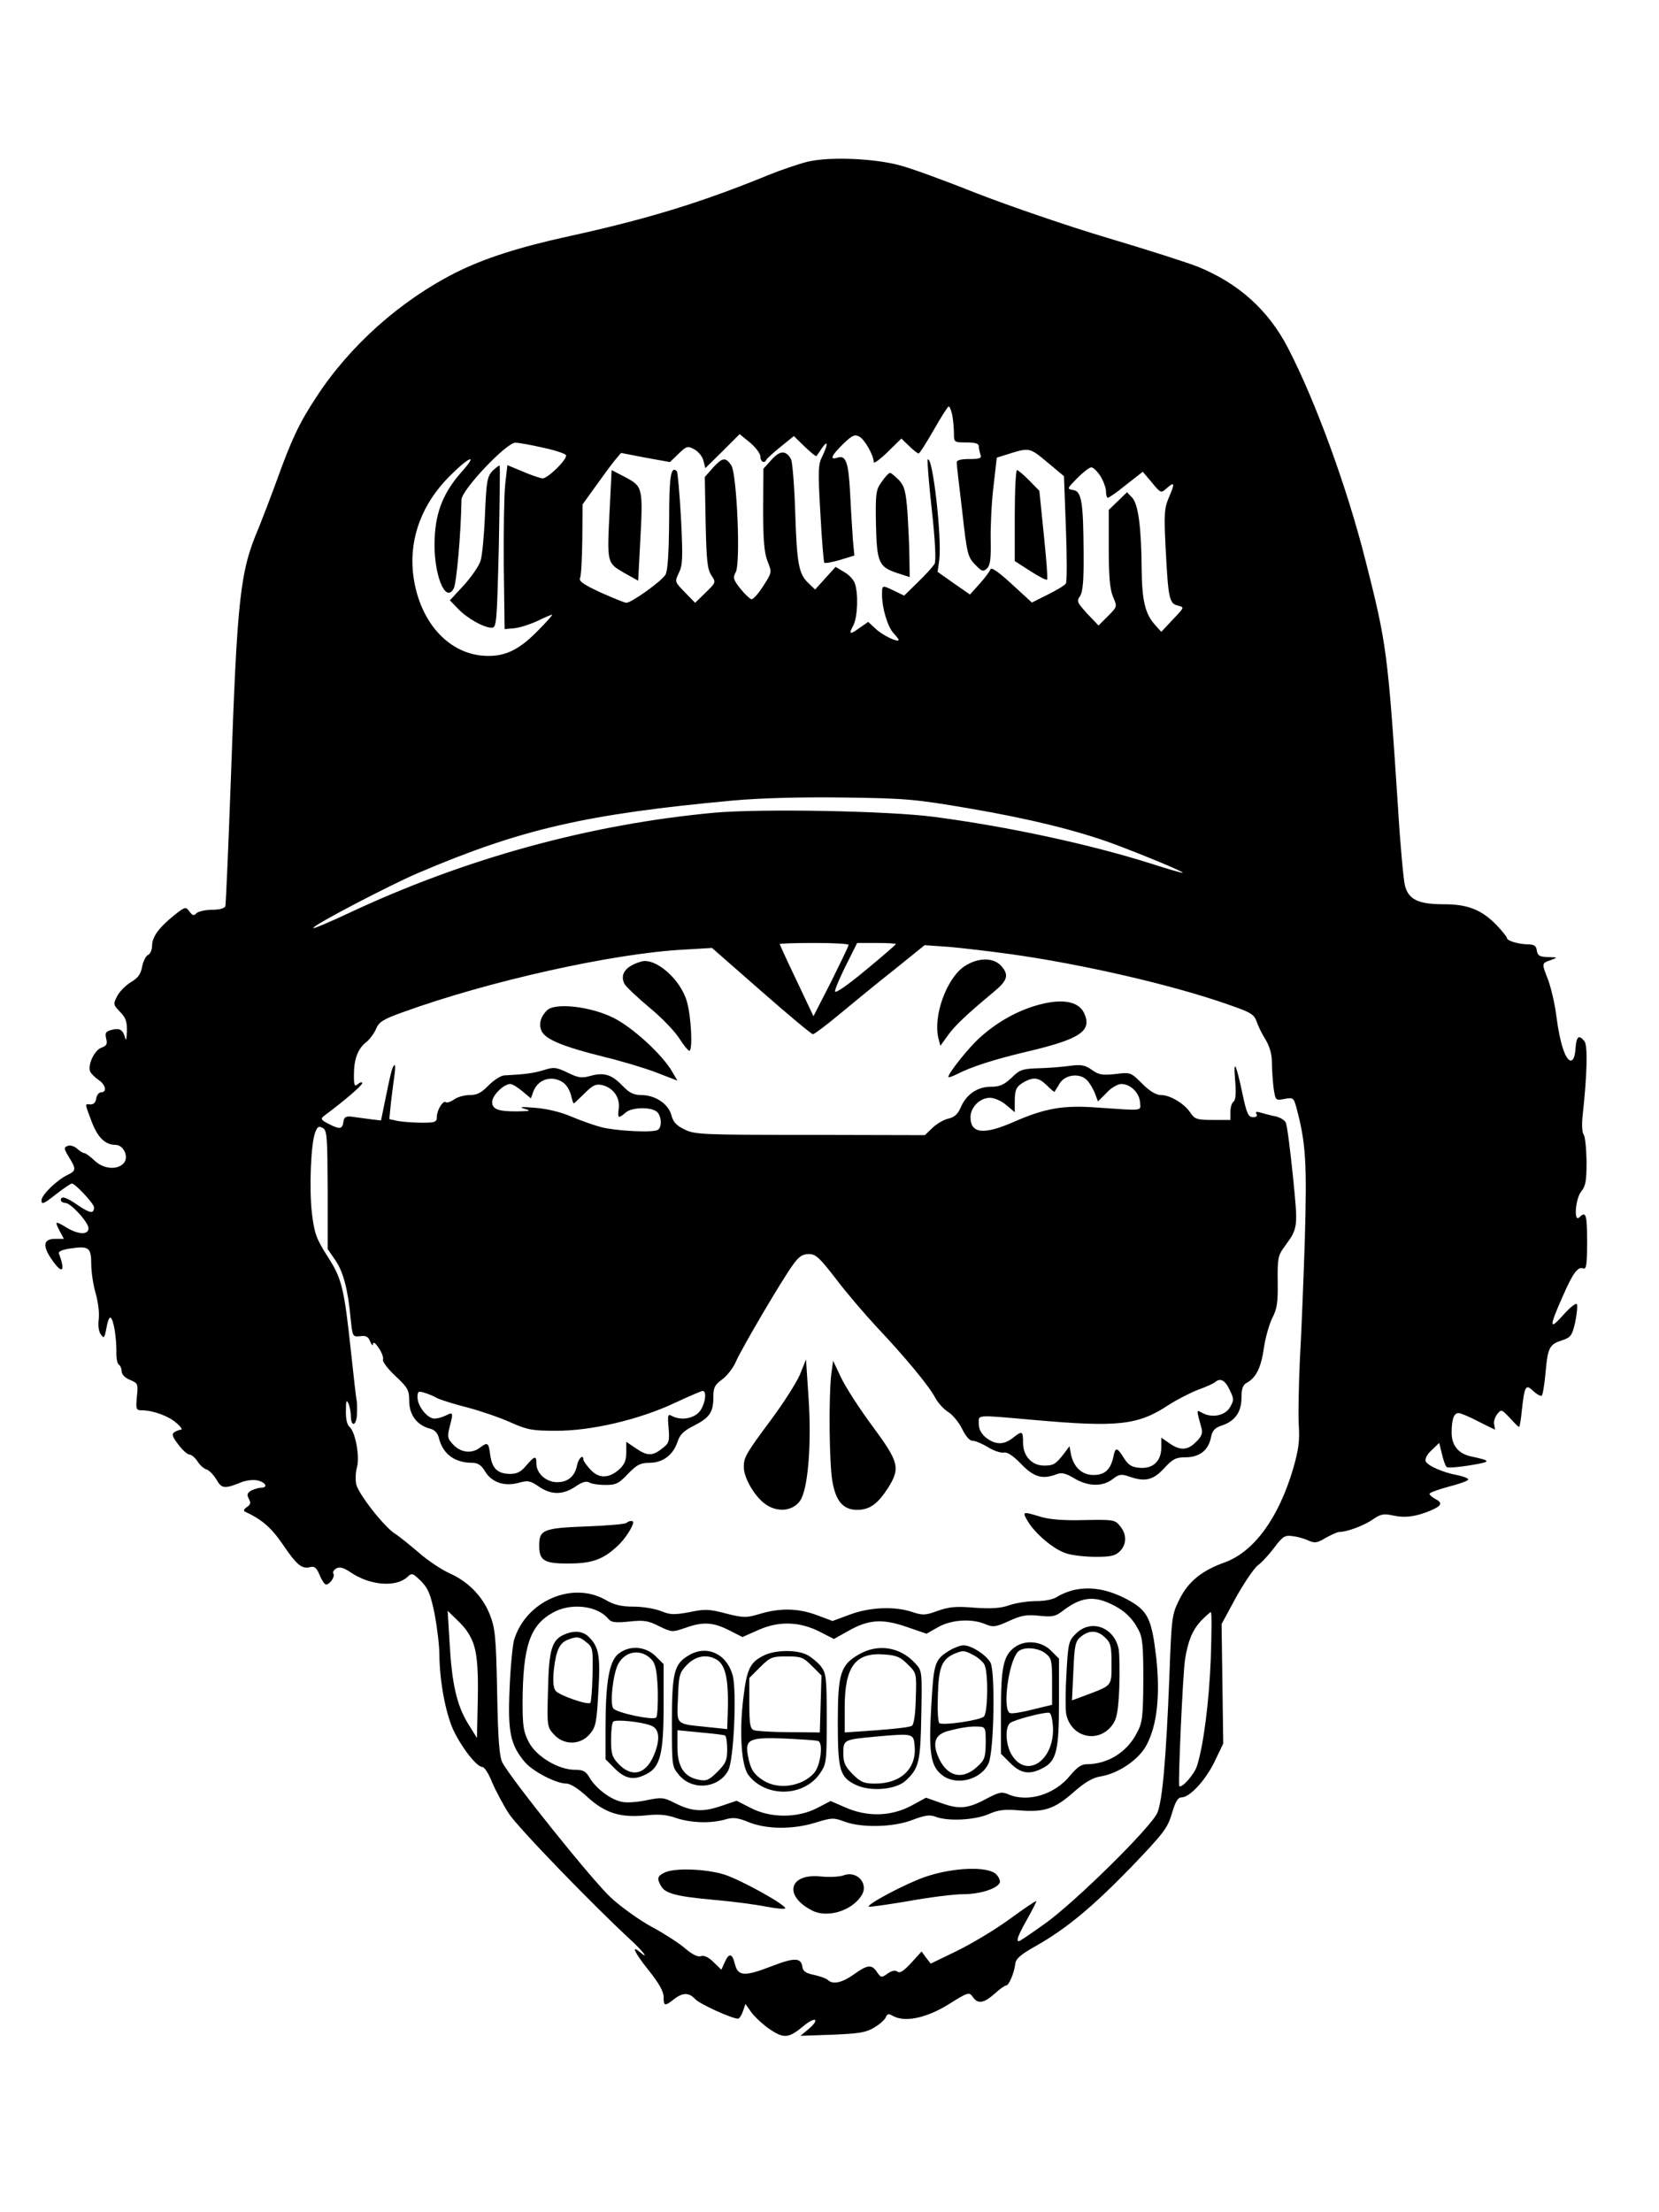 <?xml version="1.0" standalone="no"?>
<!DOCTYPE svg PUBLIC "-//W3C//DTD SVG 20010904//EN"
 "http://www.w3.org/TR/2001/REC-SVG-20010904/DTD/svg10.dtd">
<svg version="1.0" xmlns="http://www.w3.org/2000/svg"
 width="600pt" height="800pt" viewBox="0 0 600 800"
 preserveAspectRatio="xMidYMid meet">
<g transform="translate(0,800) scale(0.1,-0.1)"
fill="#000000" stroke="none">
<path d="M2924 7416 c-33 -8 -98 -30 -145 -49 -236 -97 -436 -159 -720 -221
-183 -40 -310 -81 -411 -132 -200 -101 -383 -264 -504 -450 -62 -94 -90 -154
-144 -304 -21 -58 -50 -133 -64 -168 -68 -158 -78 -250 -101 -907 -9 -247 -18
-456 -20 -462 -3 -8 -22 -13 -48 -13 -24 0 -49 -6 -56 -12 -10 -11 -15 -9 -26
6 -13 18 -16 17 -54 -13 -56 -45 -81 -79 -81 -111 0 -15 -7 -30 -14 -33 -8 -3
-18 -22 -22 -43 -5 -27 -15 -41 -41 -56 -18 -11 -41 -34 -49 -50 -15 -29 -15
-31 10 -57 21 -21 26 -36 25 -72 -1 -24 -3 -35 -6 -24 -8 31 -19 38 -48 31
-23 -6 -26 -11 -21 -32 5 -19 2 -26 -18 -33 -25 -10 -49 -61 -40 -86 3 -7 17
-21 30 -30 26 -17 32 -45 10 -45 -8 0 -16 -10 -18 -22 -2 -15 -9 -22 -21 -22
-21 2 -21 6 4 -61 22 -58 49 -85 86 -85 31 0 51 -46 29 -68 -24 -24 -73 -19
-104 11 -16 15 -32 27 -37 27 -5 0 -16 7 -26 16 -10 9 -26 14 -34 10 -15 -5
-14 -10 4 -40 27 -43 26 -50 -3 -64 -39 -18 -96 -73 -96 -93 0 -16 8 -13 51
21 28 22 55 40 59 40 12 0 80 -73 80 -86 0 -24 -14 -22 -56 6 -44 31 -64 37
-64 20 0 -5 7 -10 16 -10 20 0 84 -70 84 -92 0 -24 -36 -23 -78 2 -43 26 -45
25 -27 -10 l16 -30 -31 0 c-42 0 -47 -23 -16 -70 40 -60 55 -52 29 17 -3 7 12
14 41 18 67 10 76 4 76 -56 0 -28 7 -76 16 -106 9 -31 14 -73 11 -94 -3 -23 0
-45 8 -55 11 -16 13 -13 20 24 4 23 10 40 15 37 11 -7 21 -70 21 -122 -1 -23
3 -45 9 -48 5 -3 10 -14 10 -24 0 -11 12 -24 30 -31 29 -12 30 -15 25 -61 -4
-45 -3 -49 18 -49 40 0 97 -21 124 -45 16 -13 24 -25 18 -25 -5 0 -16 -4 -24
-9 -11 -7 -8 -16 14 -45 15 -20 33 -36 40 -36 7 0 20 -11 29 -24 8 -14 23 -27
33 -30 10 -3 26 -20 36 -37 19 -33 29 -34 93 -8 17 6 42 9 57 5 29 -7 37 -26
11 -26 -8 0 -24 -5 -35 -10 -15 -9 -17 -15 -9 -30 8 -15 6 -21 -7 -30 -10 -6
-13 -13 -8 -16 61 -28 96 -58 137 -118 51 -75 69 -91 100 -83 15 4 23 -2 34
-29 8 -19 18 -34 23 -34 14 0 33 28 27 39 -4 5 1 14 10 19 12 7 27 3 52 -14
69 -47 162 -55 204 -18 18 17 20 16 51 -14 26 -27 34 -47 49 -119 9 -49 17
-114 17 -145 1 -99 22 -210 50 -273 30 -64 85 -135 106 -135 7 0 23 -25 35
-56 13 -30 40 -81 60 -112 32 -50 308 -335 444 -460 42 -39 66 -71 31 -42 -34
29 -21 0 30 -64 38 -47 55 -78 55 -97 0 -34 4 -35 37 -9 32 25 55 25 77 1 16
-18 133 -71 155 -71 5 0 13 12 18 27 l9 26 22 -31 c13 -17 43 -45 67 -61 51
-34 68 -32 123 14 18 15 36 24 40 20 4 -4 -6 -18 -23 -32 l-30 -25 116 4 c97
4 121 8 151 26 20 12 39 29 42 38 5 12 10 13 27 3 44 -23 121 -6 200 43 70 44
74 45 87 27 18 -27 39 -24 79 11 18 17 37 30 42 30 10 0 29 45 33 79 2 18 21
34 73 63 111 63 203 139 344 284 119 124 133 142 149 195 12 42 22 59 34 59
31 0 86 60 120 128 l32 67 -3 216 -3 216 53 98 c30 53 65 105 79 115 14 10 40
39 59 64 30 40 38 45 66 41 17 -2 43 -9 57 -16 23 -10 32 -9 63 10 20 11 42
21 48 21 28 0 87 22 120 44 30 21 41 23 73 16 44 -10 84 -5 137 17 42 18 46
28 17 43 -11 6 -20 14 -20 18 0 4 32 16 70 26 39 10 70 21 70 26 0 4 -17 11
-37 15 -55 10 -111 35 -117 51 -3 9 6 26 22 40 l27 26 10 -40 c5 -23 13 -44
17 -47 3 -4 42 -1 84 6 80 13 80 16 1 33 -43 10 -67 40 -67 85 0 48 8 71 25
71 7 0 39 -13 71 -30 32 -16 60 -30 61 -30 0 0 -1 8 -3 18 -3 9 2 26 10 37 16
20 16 19 46 -12 16 -18 31 -33 34 -33 2 0 7 27 10 61 10 89 14 95 42 68 13
-12 27 -19 30 -16 4 4 10 43 14 87 8 88 14 99 62 114 29 10 34 17 45 65 6 30
9 59 6 65 -4 5 -26 -13 -50 -40 -51 -57 -51 -44 0 71 36 82 54 106 73 98 11
-4 14 13 14 96 0 99 -4 113 -28 89 -21 -21 -15 66 7 94 16 19 19 40 19 108 -1
47 -5 91 -11 98 -5 7 -7 37 -3 70 16 147 19 252 6 267 -20 25 -29 17 -32 -27
-2 -29 -8 -43 -17 -43 -19 0 -40 64 -52 159 -5 43 -19 101 -29 130 -25 64 -25
62 8 74 27 10 27 10 -10 11 -30 1 -37 5 -40 24 -2 17 -10 22 -33 22 -35 1 -75
13 -75 23 0 4 -17 25 -37 46 -54 56 -104 76 -191 76 -93 0 -128 17 -141 68 -5
20 -17 147 -25 282 -37 564 -41 592 -118 895 -67 265 -181 576 -280 767 -71
137 -179 234 -327 294 -33 13 -178 60 -323 103 -145 43 -357 116 -473 161
-115 46 -241 92 -280 102 -92 25 -251 32 -331 14z m520 -917 c3 -17 6 -47 6
-65 0 -34 1 -34 45 -34 32 0 45 -4 45 -14 0 -8 3 -21 6 -30 5 -13 -2 -16 -40
-16 -30 0 -46 -4 -46 -12 0 -7 9 -87 20 -177 17 -153 20 -165 46 -192 25 -26
30 -28 44 -14 12 12 14 35 13 103 -1 48 3 134 10 192 l12 105 35 11 c83 26 82
27 147 -27 l61 -51 7 -188 c4 -104 4 -194 0 -200 -3 -6 -33 -24 -65 -40 l-58
-29 -73 67 c-49 45 -74 62 -77 53 -3 -8 -20 -31 -39 -52 l-35 -39 -59 41 -58
41 6 43 c10 79 -24 381 -42 363 -2 -2 4 -84 15 -182 12 -108 16 -185 10 -195
-5 -9 -31 -38 -59 -65 l-51 -50 -35 17 c-46 22 -45 22 -45 -14 0 -48 20 -115
41 -138 10 -11 19 -22 19 -25 0 -11 -58 16 -83 40 l-27 25 -29 -20 c-38 -28
-43 -26 -25 7 16 30 19 118 5 154 -5 13 -22 31 -39 40 l-30 18 -37 -41 -37
-41 -24 23 c-35 33 -42 68 -48 256 -3 95 -10 181 -15 192 -18 33 -40 33 -71
-2 l-29 -32 -1 -147 c0 -113 4 -157 16 -188 16 -40 16 -40 -16 -90 -18 -28
-37 -49 -43 -47 -6 2 -24 19 -40 39 -25 32 -27 39 -16 59 18 34 4 354 -16 386
-21 31 -32 29 -67 -9 l-29 -33 3 -165 c3 -136 6 -169 21 -191 17 -25 16 -26
-21 -62 l-38 -37 -37 38 c-37 38 -37 38 -22 70 14 27 15 55 8 196 -5 91 -12
168 -15 172 -22 21 -28 -19 -28 -179 -1 -120 -5 -179 -13 -195 -13 -23 -123
-102 -142 -102 -5 0 -47 17 -92 37 -63 29 -81 42 -75 53 4 8 7 71 8 140 l1
126 49 68 c27 38 58 80 69 93 l21 25 88 -17 89 -16 31 30 c29 28 33 29 57 16
15 -8 30 -27 33 -41 l7 -27 62 61 62 62 38 -31 c20 -17 37 -39 37 -50 0 -19
15 -27 22 -11 2 4 25 25 51 46 l48 39 39 -38 c22 -21 41 -37 43 -34 2 2 11 15
20 29 22 31 22 13 1 -30 -15 -29 -16 -53 -7 -206 5 -96 12 -176 14 -179 3 -3
29 2 57 10 l52 16 -5 52 c-2 29 -7 103 -10 166 -6 119 -15 146 -46 136 -30
-10 -22 8 20 49 33 32 42 36 59 27 19 -10 52 -68 52 -92 0 -7 22 9 50 36 l50
49 28 -27 c15 -15 31 -27 34 -27 4 0 28 38 55 85 26 46 51 85 54 85 4 0 9 -14
13 -31z m-1480 -118 c44 -9 81 -22 83 -27 5 -15 -65 -84 -85 -84 -9 1 -42 12
-72 25 l-55 23 -8 -71 c-4 -40 -6 -173 -5 -297 l3 -225 35 3 c19 2 57 14 85
27 27 13 50 23 52 22 1 -2 -21 -27 -50 -56 -66 -68 -116 -94 -183 -93 -142 1
-254 128 -271 307 -11 124 35 245 133 343 73 73 105 84 43 15 -65 -74 -93
-143 -97 -240 -6 -124 38 -239 69 -181 10 19 26 195 28 321 1 36 163 207 195
206 12 0 57 -8 100 -18z m2016 -103 c11 -18 20 -43 20 -55 0 -13 3 -23 7 -23
4 0 34 21 66 47 l60 47 33 -39 c31 -38 33 -39 52 -22 30 27 32 20 11 -28 -18
-42 -20 -58 -13 -193 9 -176 13 -195 44 -202 24 -6 24 -6 -18 -50 l-42 -45
-25 28 c-33 38 -45 86 -46 197 -1 150 -12 236 -34 260 l-19 20 -33 -32 -33
-32 0 -138 c0 -102 4 -148 15 -175 16 -37 16 -37 -18 -71 l-34 -34 -41 43
c-36 40 -39 45 -26 63 10 15 14 55 13 156 -1 184 -7 224 -38 228 -23 4 -22 5
15 43 21 21 44 39 51 39 7 0 22 -15 33 -32z m-477 -1201 c222 -38 387 -79 520
-127 107 -40 258 -102 254 -106 -1 -2 -52 13 -111 32 -224 71 -521 135 -788
170 -166 22 -628 30 -795 15 -452 -42 -904 -166 -1328 -366 -65 -30 -120 -54
-122 -51 -7 7 274 154 379 199 373 159 607 213 1138 262 99 9 244 13 400 11
228 -3 259 -6 453 -39z m-434 -494 c0 -5 -29 -64 -63 -133 l-64 -125 -61 129
c-34 71 -61 130 -61 132 0 2 56 4 125 4 69 0 125 -3 124 -7z m171 3 c0 -2 -49
-45 -110 -95 -66 -55 -110 -85 -110 -76 0 9 18 51 40 95 l40 80 70 0 c39 0 70
-2 70 -4z m419 -37 c256 -36 579 -110 781 -181 84 -29 96 -36 105 -63 6 -17
20 -46 33 -66 14 -24 22 -52 22 -81 0 -25 3 -66 6 -92 7 -46 7 -46 40 -40 31
6 33 4 43 -33 34 -127 38 -198 30 -479 -5 -154 -13 -349 -18 -435 -4 -86 -6
-190 -4 -230 4 -59 0 -91 -21 -163 -52 -175 -140 -296 -244 -335 -87 -31 -135
-71 -167 -136 -27 -54 -28 -64 -36 -283 -12 -298 -25 -442 -43 -487 -22 -52
-301 -327 -409 -403 -48 -34 -89 -62 -92 -62 -11 0 -3 21 30 80 20 35 34 64
33 65 -2 2 -46 -28 -98 -66 -52 -38 -138 -89 -189 -114 l-95 -46 -17 22 -16
22 -38 -42 c-27 -29 -41 -38 -49 -31 -9 6 -20 4 -36 -7 -22 -16 -24 -15 -38 5
-19 29 -34 28 -84 -8 -42 -30 -76 -38 -94 -20 -5 5 -27 13 -49 18 -30 6 -41
13 -43 29 -5 34 -28 35 -113 2 -96 -37 -120 -36 -131 8 -10 40 -21 42 -37 7
l-12 -27 -29 28 c-18 18 -35 25 -45 21 -11 -4 -31 6 -56 27 -21 19 -76 54
-120 78 -45 24 -112 72 -150 107 -67 62 -361 429 -392 488 -11 22 -16 81 -19
254 -4 200 -7 231 -26 280 -26 67 -79 121 -147 151 -27 12 -77 45 -110 74 -33
28 -72 60 -87 69 -40 26 -134 146 -140 180 -3 16 -2 43 3 60 11 38 -6 129 -27
146 -9 8 -14 30 -13 59 0 35 2 41 9 26 5 -11 9 -32 9 -47 1 -42 21 -33 22 10
1 20 0 42 -1 47 -2 6 -11 87 -21 180 -25 232 -33 262 -86 344 -40 63 -46 82
-55 154 -10 88 -4 251 12 292 8 21 13 24 27 16 16 -8 17 -31 18 -223 l0 -215
27 -39 c29 -42 46 -104 56 -211 7 -67 7 -68 35 -65 21 3 29 -2 36 -20 6 -13
10 -16 10 -8 1 9 9 3 21 -15 11 -16 18 -36 15 -42 -2 -7 18 -34 45 -59 45 -42
50 -51 50 -91 0 -49 28 -87 74 -99 17 -4 28 -15 33 -33 14 -59 57 -91 122 -91
19 0 32 -9 44 -29 24 -41 69 -57 120 -44 36 10 44 9 76 -13 45 -31 87 -30 132
0 24 17 40 21 50 15 8 -5 34 -9 58 -9 39 0 49 5 82 40 32 33 45 40 77 40 49 0
86 28 102 75 9 28 23 41 61 60 56 29 69 48 69 104 0 33 5 43 31 62 17 12 40
41 50 64 22 50 166 295 206 350 22 31 35 40 58 40 26 0 39 -13 100 -92 38 -50
104 -127 145 -171 103 -109 190 -214 212 -256 10 -19 31 -42 47 -52 15 -9 38
-36 50 -60 13 -27 27 -44 38 -44 10 0 36 -11 57 -24 21 -13 47 -21 57 -19 11
3 33 -11 62 -41 46 -48 77 -57 129 -37 18 7 33 3 63 -15 50 -30 103 -31 139
-3 23 18 31 19 58 10 59 -21 88 -14 128 29 31 34 43 40 77 40 50 0 82 24 92
69 5 27 13 37 40 46 48 16 71 49 71 101 0 33 5 46 20 54 33 18 51 55 61 125 5
36 19 85 30 108 18 34 21 58 20 133 -1 82 1 94 24 125 50 69 50 66 31 256 -10
97 -21 184 -26 194 -5 9 -22 19 -37 22 -16 3 -39 9 -52 13 -17 5 -22 4 -17 -4
5 -8 0 -12 -12 -12 -17 0 -23 13 -37 78 -25 119 -35 137 -28 56 4 -48 2 -73
-6 -78 -6 -4 -11 -20 -11 -37 l0 -29 -64 0 c-57 0 -65 3 -80 25 -22 34 -74 65
-107 65 -18 0 -41 14 -68 41 -41 41 -42 42 -97 35 -47 -5 -60 -3 -85 15 -24
17 -38 20 -77 15 -26 -4 -77 -8 -114 -9 -61 -2 -70 -5 -100 -35 -27 -25 -42
-32 -75 -32 -48 0 -89 -28 -109 -76 -10 -23 -22 -34 -43 -39 -16 -3 -42 -18
-58 -33 l-28 -27 -415 1 c-390 0 -418 1 -455 20 -29 14 -41 27 -47 52 -11 40
-58 72 -109 72 -26 0 -43 8 -65 31 -40 42 -67 52 -116 39 -34 -10 -46 -8 -85
11 -42 20 -50 21 -87 9 -36 -11 -66 -15 -143 -19 -12 -1 -37 -17 -56 -36 -26
-27 -42 -35 -68 -35 -19 0 -45 -7 -57 -16 -13 -9 -26 -13 -29 -10 -10 9 -32
-27 -33 -51 0 -21 -5 -23 -54 -23 -29 0 -68 3 -86 6 l-32 7 6 61 c4 34 10 79
13 101 3 22 3 37 -1 33 -8 -6 -13 -29 -36 -141 l-12 -59 -41 5 c-23 3 -53 7
-67 9 -19 2 -26 -2 -28 -19 -4 -27 -13 -28 -54 -7 -27 14 -29 18 -17 28 77 57
139 111 139 119 0 5 -7 4 -15 -3 -13 -11 -15 -6 -15 33 0 57 14 94 44 118 13
10 29 32 36 48 10 25 25 35 98 61 309 112 761 213 1017 226 l100 6 178 -156
c98 -86 182 -156 187 -156 5 0 49 33 97 73 48 40 137 113 198 161 l109 88 86
-6 c47 -4 150 -16 229 -27z m274 -457 c8 -9 21 -30 27 -46 l11 -29 31 31 c16
18 41 32 53 32 33 0 65 -31 68 -65 2 -34 18 -32 -158 -20 -119 9 -186 -3 -296
-51 -111 -49 -159 -44 -159 16 0 36 34 70 70 70 16 0 42 -11 59 -26 l31 -26 0
39 c0 44 6 55 37 72 33 17 51 14 80 -15 14 -14 26 -24 27 -22 1 2 10 15 19 31
21 32 74 38 100 9z m-1896 -7 c12 -8 24 -29 28 -45 4 -17 8 -30 10 -30 2 0 19
16 39 36 30 30 41 35 64 30 40 -10 64 -44 60 -83 -5 -38 -2 -39 24 -17 21 20
91 22 113 4 18 -15 20 -56 4 -66 -18 -11 -151 -4 -205 10 -27 7 -77 25 -110
39 -37 16 -89 28 -130 31 -47 4 -59 3 -39 -3 27 -8 25 -9 -20 -10 -72 -1 -95
7 -95 34 0 24 42 65 66 65 7 0 26 -12 43 -26 l31 -26 9 25 c17 45 68 60 108
32z m2410 -1111 c16 -32 16 -38 2 -62 -17 -31 -64 -41 -100 -22 -23 13 -23 16
-3 -57 4 -16 -1 -29 -20 -47 -30 -31 -58 -33 -97 -5 l-29 20 0 -35 c0 -50 -30
-78 -78 -74 -29 2 -41 10 -57 35 -25 40 -31 41 -38 6 -10 -47 -31 -67 -72 -67
-42 0 -72 28 -82 76 l-5 28 -21 -28 c-29 -37 -37 -42 -71 -42 -44 0 -76 35
-76 82 0 44 -3 45 -37 18 -33 -26 -63 -25 -97 1 -17 14 -26 30 -26 50 0 34
-16 33 200 14 303 -27 376 -19 486 54 33 21 82 46 109 56 28 10 54 22 60 27
18 16 36 7 52 -28z m-2866 -30 c14 -7 63 -22 110 -34 46 -12 116 -36 154 -53
62 -28 81 -31 165 -31 126 -1 301 40 429 100 51 24 98 44 102 44 18 0 8 -54
-13 -77 -23 -24 -66 -30 -97 -14 -16 9 -17 5 -13 -43 4 -48 2 -55 -23 -74 -35
-28 -54 -28 -96 1 l-34 23 0 -39 c0 -30 -7 -44 -28 -63 -37 -31 -72 -31 -102
2 -14 15 -25 31 -25 35 0 22 -18 6 -23 -20 -8 -40 -33 -61 -72 -61 -40 0 -75
32 -75 67 0 30 -6 29 -37 -7 -18 -22 -33 -30 -57 -30 -46 0 -66 19 -73 68 -6
46 -9 48 -37 27 -30 -23 -69 -18 -96 10 -22 23 -23 29 -13 68 13 49 12 52 -15
38 -12 -6 -30 -11 -41 -11 -25 0 -61 45 -61 77 0 21 3 23 23 17 12 -3 34 -12
48 -20z m135 -900 c10 -37 14 -90 12 -190 l-3 -139 -33 53 c-40 66 -58 144
-66 292 l-7 115 41 -40 c28 -27 46 -56 56 -91z m2663 -41 c-6 -158 -27 -319
-50 -389 -9 -30 -55 -82 -64 -73 -5 6 13 411 21 459 11 68 27 105 57 138 17
17 33 32 36 32 4 0 3 -75 0 -167z"/>
<path d="M2205 6158 c-10 -196 -10 -193 51 -229 l52 -29 7 132 c11 204 10 208
-51 241 l-52 27 -7 -142z"/>
<path d="M3670 6135 l0 -164 56 -36 c31 -20 58 -34 61 -31 3 2 -3 76 -12 163
l-16 158 -37 38 c-20 20 -40 37 -44 37 -4 0 -8 -74 -8 -165z"/>
<path d="M3189 6258 c-21 -29 -23 -41 -21 -152 3 -140 10 -156 76 -178 l46
-15 -1 71 c0 39 -4 112 -7 163 -6 78 -11 95 -31 117 -14 14 -28 26 -32 26 -4
0 -18 -14 -30 -32z"/>
<path d="M1781 6297 c-19 -21 -22 -38 -27 -158 -3 -74 -10 -149 -16 -167 -5
-17 -32 -57 -60 -88 l-51 -55 29 -30 c33 -35 94 -69 122 -69 18 0 19 15 26
291 3 161 5 293 3 295 -2 2 -13 -7 -26 -19z"/>
<path d="M2320 4523 c-57 -16 -80 -46 -61 -82 6 -10 46 -48 89 -84 44 -36 92
-86 108 -111 16 -25 32 -45 37 -46 13 0 7 125 -9 179 -23 80 -113 158 -164
144z"/>
<path d="M3487 4505 c-64 -44 -113 -180 -93 -260 l7 -27 28 39 c27 37 68 75
165 156 51 42 56 62 26 95 -29 31 -85 29 -133 -3z"/>
<path d="M3738 4361 c-72 -23 -139 -63 -195 -114 -42 -38 -113 -128 -113 -141
0 -4 14 1 32 10 50 26 134 53 248 80 196 46 241 75 211 140 -21 46 -87 55
-183 25z"/>
<path d="M1978 4346 c-24 -24 -31 -52 -18 -77 16 -29 80 -55 221 -90 66 -16
153 -42 194 -58 l75 -29 -18 31 c-35 62 -145 163 -215 197 -83 41 -211 55
-239 26z"/>
<path d="M2893 3029 c-13 -30 -59 -102 -102 -160 -93 -125 -101 -139 -101
-174 0 -37 34 -98 71 -129 43 -36 103 -34 132 6 29 39 43 204 31 377 l-9 135
-22 -55z"/>
<path d="M3006 3027 c-9 -80 -7 -315 4 -381 12 -74 39 -106 90 -106 45 0 74
21 111 78 46 73 41 94 -56 225 -46 62 -97 141 -113 175 l-29 61 -7 -52z"/>
<path d="M3717 2499 c27 -46 96 -104 141 -117 22 -7 69 -12 106 -12 53 0 70 4
86 20 25 25 26 61 1 91 -18 23 -24 24 -129 22 -74 -2 -126 2 -159 12 -65 20
-67 19 -46 -16z"/>
<path d="M2266 2493 c-4 -5 -70 -10 -146 -13 -156 -6 -170 -12 -170 -70 0 -54
19 -65 109 -64 82 0 123 15 174 63 26 23 57 71 57 86 0 7 -15 6 -24 -2z"/>
<path d="M3888 2251 c-20 -4 -48 -15 -62 -24 -16 -11 -46 -17 -79 -17 -30 0
-74 -7 -97 -15 -31 -11 -64 -13 -125 -9 -67 6 -93 3 -133 -11 -46 -17 -55 -17
-94 -4 -64 21 -153 17 -225 -10 l-62 -23 -56 21 c-67 25 -132 27 -206 5 -50
-15 -59 -15 -123 1 -60 16 -77 17 -132 5 -56 -10 -69 -10 -104 4 -22 9 -67 16
-99 16 -44 0 -70 6 -102 25 -121 68 -288 -6 -330 -146 -5 -19 -13 -98 -16
-176 -7 -157 3 -203 55 -265 29 -34 113 -78 151 -78 14 0 44 -19 76 -49 64
-58 119 -75 210 -66 45 5 75 3 109 -9 53 -18 124 -21 178 -6 29 9 46 7 87 -10
66 -26 160 -26 241 -1 58 18 65 18 103 4 63 -24 180 -21 248 6 45 17 62 19 83
11 45 -17 140 -12 190 9 36 16 59 19 114 14 89 -7 126 5 196 67 40 35 69 52
97 56 65 11 140 62 167 116 37 72 48 176 34 311 -17 146 -30 173 -109 215 -66
34 -126 45 -185 33z m127 -50 c48 -22 79 -50 102 -94 15 -27 18 -57 18 -182
-1 -134 -3 -154 -23 -191 -36 -71 -106 -114 -183 -114 -18 0 -35 -12 -58 -40
-56 -70 -155 -100 -226 -68 -21 9 -32 7 -72 -14 -72 -39 -102 -42 -167 -19
l-57 20 -55 -30 c-73 -38 -158 -40 -237 -5 l-53 23 -50 -26 c-70 -36 -168 -36
-239 1 l-51 26 -59 -20 c-66 -22 -105 -19 -169 14 -36 18 -44 19 -97 8 -32 -7
-73 -10 -90 -6 -40 8 -92 47 -116 86 -14 25 -24 30 -54 30 -59 0 -138 47 -166
99 -20 38 -23 59 -23 145 1 201 26 278 109 324 65 37 161 26 201 -22 10 -13
25 -15 75 -10 54 6 70 3 109 -17 46 -22 47 -22 94 -6 64 23 100 21 158 -8 l49
-25 59 26 c74 33 150 30 223 -8 l49 -25 50 28 c75 43 125 46 212 16 l73 -25
42 24 c48 27 122 32 172 10 27 -11 36 -10 84 12 44 20 63 24 109 19 48 -5 59
-3 86 18 63 48 108 55 171 26z"/>
<path d="M3891 2092 c-26 -25 -28 -34 -34 -143 -4 -64 -4 -130 -1 -147 17 -85
116 -109 167 -40 16 22 21 47 25 132 2 57 1 121 -2 141 -15 81 -101 112 -155
57z m106 -14 c20 -19 23 -31 23 -94 0 -82 3 -78 -89 -113 l-54 -20 5 106 c4
95 7 108 28 125 30 24 59 23 87 -4z"/>
<path d="M2043 2090 c-47 -19 -58 -54 -61 -200 -4 -133 -3 -136 22 -163 36
-39 95 -38 129 2 22 26 25 42 31 153 8 130 2 162 -34 198 -21 21 -51 25 -87
10z m78 -29 c23 -18 24 -25 22 -117 -1 -53 -5 -99 -8 -102 -9 -9 -112 27 -125
43 -9 11 -11 34 -7 76 8 70 20 97 50 109 33 13 43 12 68 -9z"/>
<path d="M3671 2044 c-42 -30 -51 -71 -51 -235 l0 -151 34 -34 c38 -38 70 -43
117 -18 50 25 59 64 59 239 l0 157 -29 29 c-34 34 -92 40 -130 13z m110 -23
c22 -17 24 -27 24 -103 l0 -83 -70 -17 c-38 -10 -76 -16 -82 -13 -28 10 -7
179 27 220 17 21 73 18 101 -4z m27 -263 c8 -122 -94 -194 -149 -104 -22 36
-25 99 -6 115 15 12 126 41 142 37 6 -1 11 -23 13 -48z"/>
<path d="M3435 2032 c-55 -34 -58 -44 -67 -203 -10 -169 -2 -216 39 -248 52
-41 143 -17 169 44 19 47 24 331 6 363 -16 28 -69 62 -97 62 -11 0 -33 -8 -50
-18z m85 -17 c16 -8 34 -24 40 -34 15 -28 13 -176 -2 -189 -18 -14 -151 -33
-161 -23 -5 5 -7 52 -5 104 3 100 15 128 63 148 28 11 33 11 65 -6z m45 -319
c-1 -53 -4 -61 -33 -87 -56 -50 -113 -31 -142 46 -17 46 -6 73 38 85 49 13 82
18 112 16 24 -1 25 -4 25 -60z"/>
<path d="M2235 2018 c-32 -28 -45 -102 -45 -267 l0 -113 34 -34 c38 -38 70
-43 115 -19 49 25 61 75 61 246 l0 151 -29 29 c-38 37 -97 40 -136 7z m122
-20 c14 -15 19 -41 22 -110 1 -49 -1 -94 -6 -99 -11 -11 -144 17 -155 33 -13
18 -1 123 17 159 26 50 85 58 122 17z m-3 -238 c31 -11 35 -50 11 -107 -29
-69 -78 -82 -126 -34 -25 26 -29 37 -29 89 0 32 3 62 8 66 8 9 100 0 136 -14z"/>
<path d="M3106 2017 c-66 -38 -76 -69 -76 -245 0 -174 7 -199 66 -227 53 -25
145 -17 180 16 48 45 53 67 56 237 3 159 3 160 -22 187 -55 60 -135 72 -204
32z m177 -36 c32 -31 32 -32 29 -123 -1 -57 -7 -95 -14 -99 -10 -6 -74 -13
-213 -22 l-30 -2 0 90 c0 148 38 200 143 192 44 -3 59 -9 85 -36z m25 -296 c7
-81 -50 -135 -143 -135 -40 0 -52 5 -81 34 -28 28 -34 42 -34 75 0 50 1 50
117 61 137 12 137 12 141 -35z"/>
<path d="M2488 2012 c-50 -30 -58 -64 -58 -240 0 -158 0 -161 26 -191 48 -58
144 -48 178 17 20 39 31 285 16 343 -22 80 -96 113 -162 71z m101 -12 c35 -18
47 -72 43 -194 l-2 -59 -67 7 c-123 13 -115 5 -111 107 3 81 5 90 32 118 31
32 70 40 105 21z m33 -276 c5 -3 8 -26 8 -51 0 -38 -5 -50 -35 -80 -30 -30
-40 -35 -68 -29 -53 10 -77 47 -77 118 l0 61 82 -8 c46 -4 86 -9 90 -11z"/>
<path d="M2762 2013 c-49 -24 -61 -49 -73 -149 -16 -126 -8 -247 17 -282 63
-84 203 -81 261 7 22 32 23 44 23 196 0 149 -2 164 -21 189 -11 14 -34 33 -49
41 -38 20 -117 19 -158 -2z m174 -37 l35 -35 -3 -103 -3 -103 -111 1 c-61 0
-118 4 -127 7 -14 5 -17 22 -17 98 l0 91 39 39 c36 36 43 39 96 39 52 0 60 -3
91 -34z m23 -272 c19 -6 9 -89 -15 -116 -43 -48 -127 -61 -181 -28 -36 22 -49
41 -58 91 -11 59 5 67 132 62 59 -3 114 -6 122 -9z"/>
<path d="M2403 1228 c-25 -12 -28 -21 -13 -47 14 -28 55 -39 188 -51 68 -6
155 -17 193 -25 38 -7 69 -10 69 -6 0 14 -161 103 -220 122 -68 21 -181 25
-217 7z"/>
<path d="M3344 1212 c-71 -25 -210 -99 -202 -107 2 -2 66 7 143 20 77 14 166
25 198 25 58 0 119 18 132 40 4 6 -1 20 -11 31 -28 31 -156 27 -260 -9z"/>
<path d="M3050 1218 c-14 -5 -50 -7 -80 -4 -116 13 -138 -69 -33 -123 54 -28
142 -2 178 53 29 43 -15 93 -65 74z"/>
</g>
</svg>
